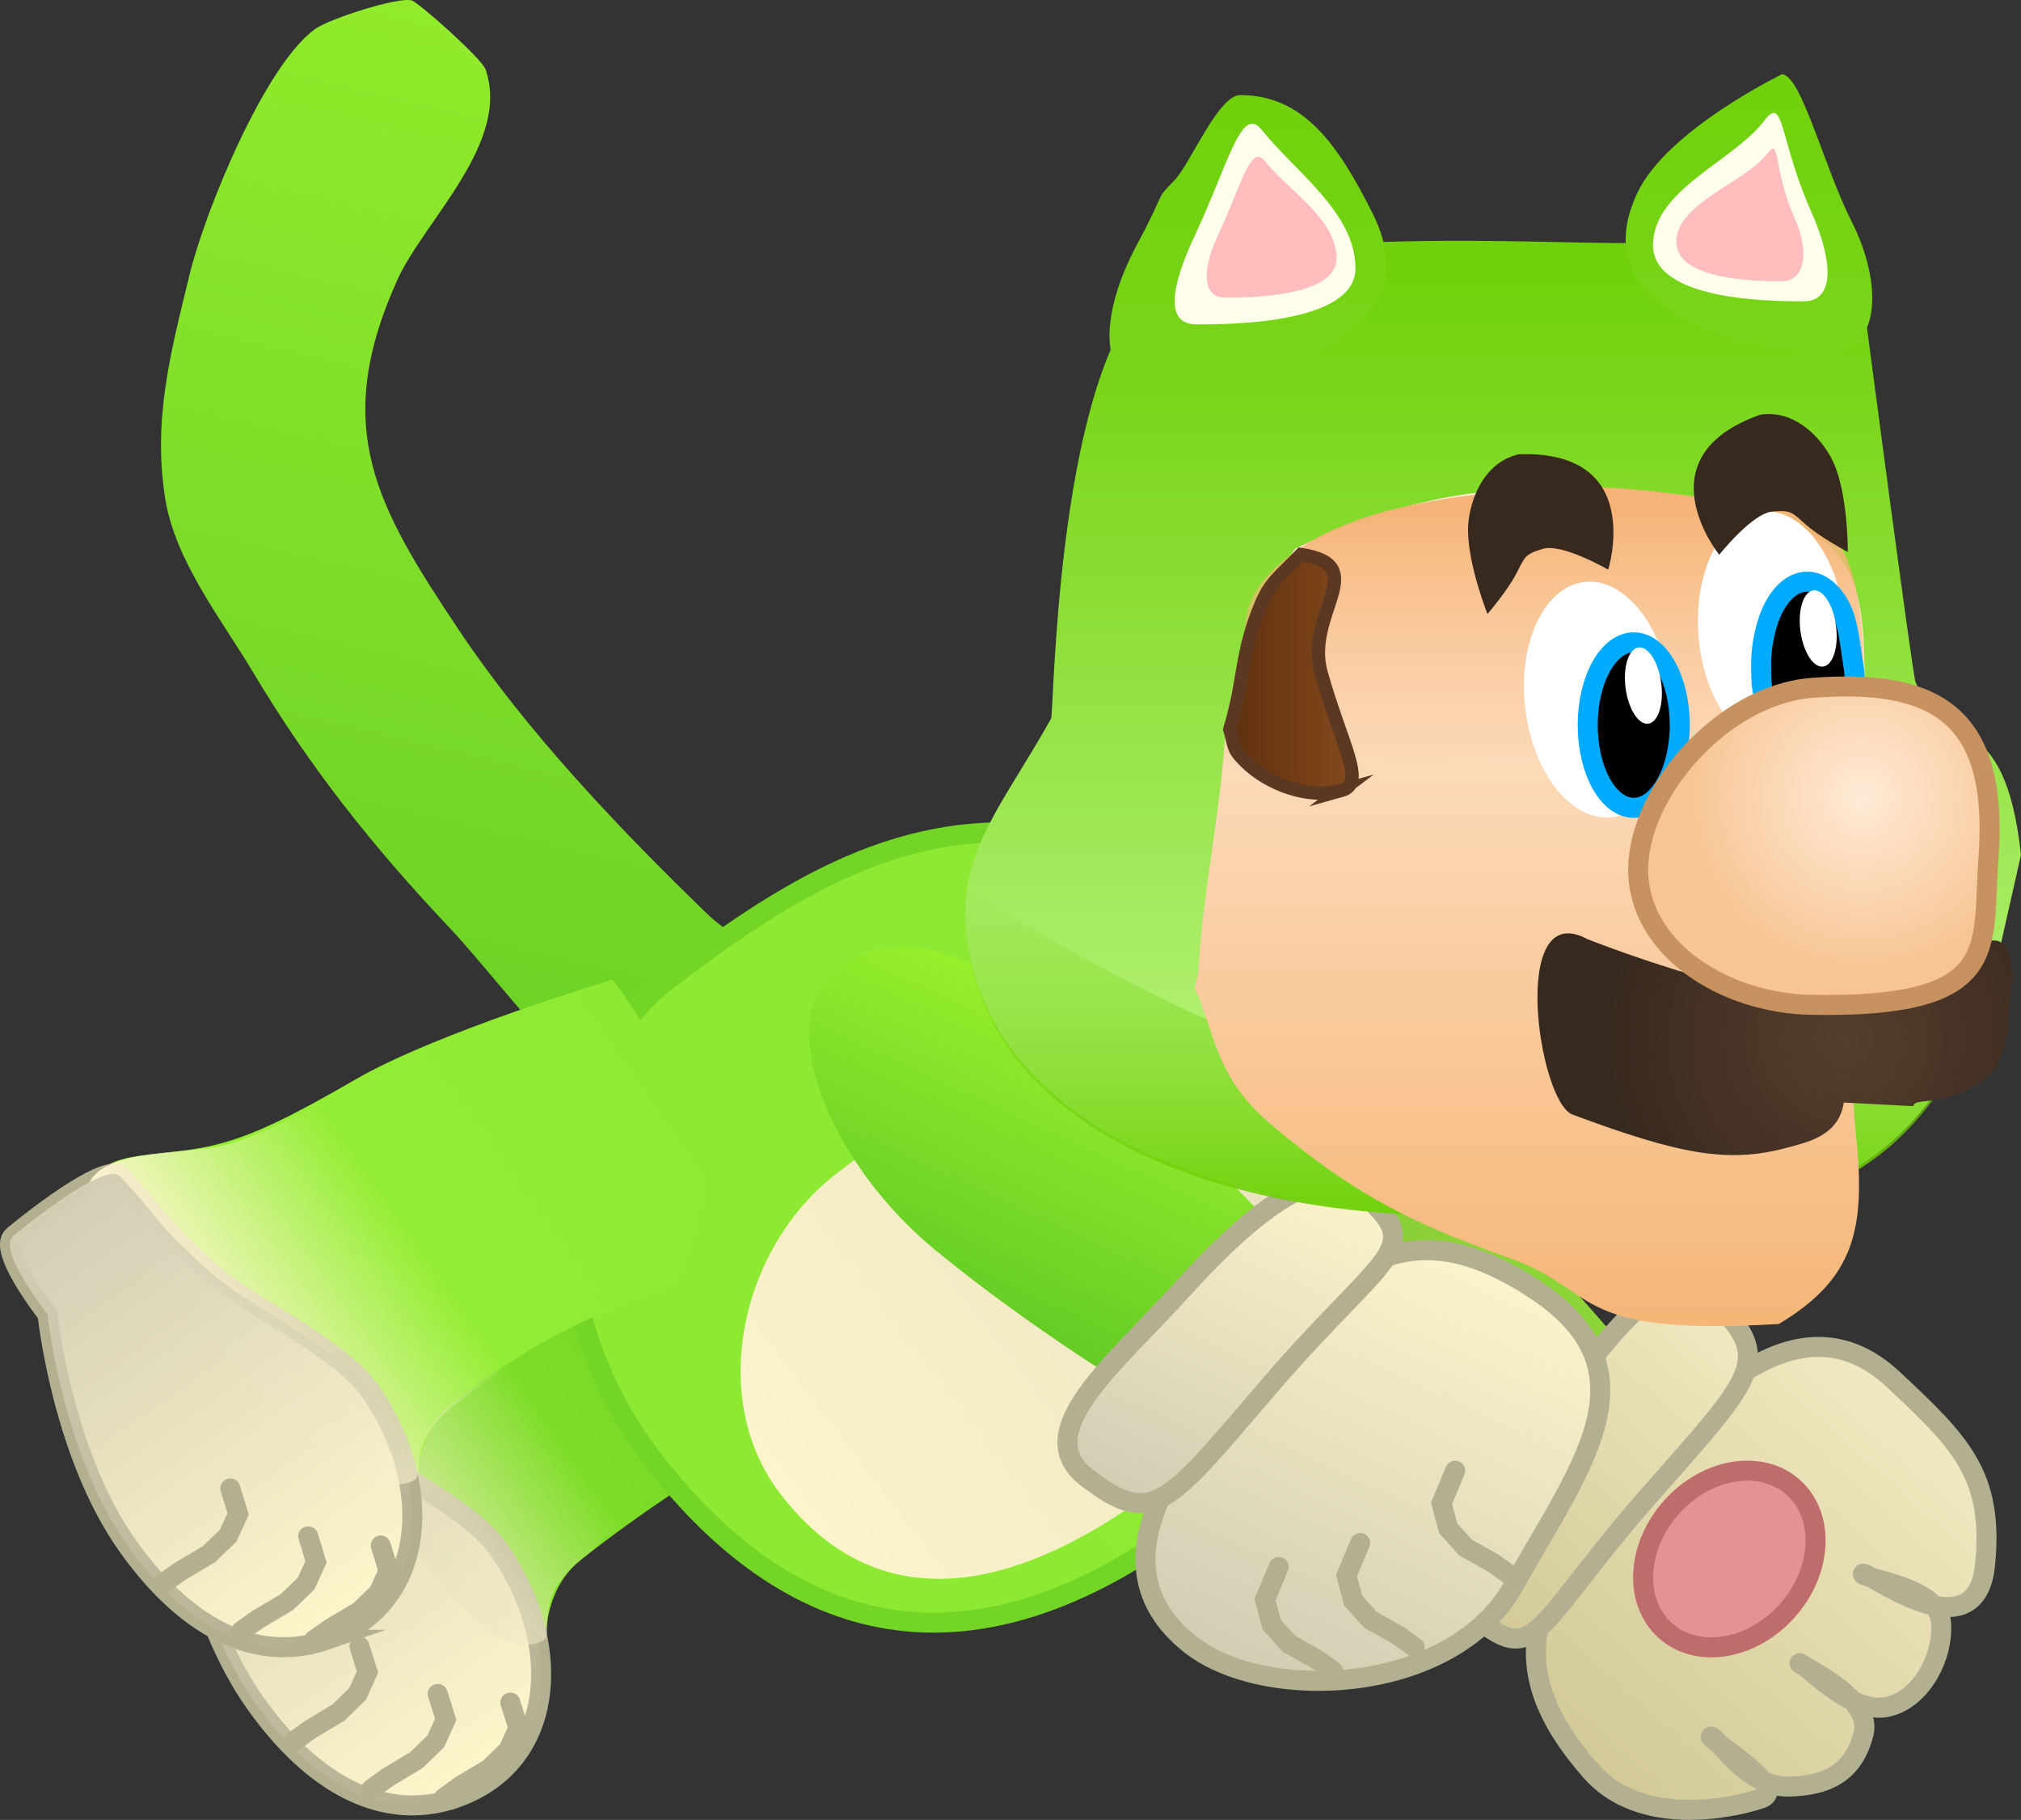<svg version="1.1" xmlns="http://www.w3.org/2000/svg" xmlns:xlink="http://www.w3.org/1999/xlink" width="151.472" height="136.376" viewBox="0,0,151.472,136.376"><rect x="0" y="0" width="151.472" height="136.376" fill="#333333" stroke="none"/><defs><linearGradient x1="211.018" y1="118.084" x2="192.999" y2="194.712" gradientUnits="userSpaceOnUse" id="color-1"><stop offset="0" stop-color="#91eb2b"/><stop offset="1" stop-color="#6bd026"/></linearGradient><linearGradient x1="259.779" y1="216.708" x2="272.562" y2="202.354" gradientUnits="userSpaceOnUse" id="color-2"><stop offset="0" stop-color="#7ebd31"/><stop offset="1" stop-color="#8ed638"/></linearGradient><linearGradient x1="282.34" y1="247.128" x2="307.03" y2="219.403" gradientUnits="userSpaceOnUse" id="color-3"><stop offset="0" stop-color="#d2c997"/><stop offset="1" stop-color="#f1e9c0"/></linearGradient><linearGradient x1="272.557" y1="234.4" x2="292.244" y2="212.293" gradientUnits="userSpaceOnUse" id="color-4"><stop offset="0" stop-color="#d2c997"/><stop offset="1" stop-color="#f1e9c0"/></linearGradient><linearGradient x1="222.678" y1="204.264" x2="184.263" y2="231.793" gradientUnits="userSpaceOnUse" id="color-5"><stop offset="0" stop-color="#6ed226"/><stop offset="1" stop-color="#8be62a"/></linearGradient><linearGradient x1="202.176" y1="217.89" x2="187.168" y2="228.645" gradientUnits="userSpaceOnUse" id="color-6"><stop offset="0" stop-color="#f6efca" stop-opacity="0"/><stop offset="1" stop-color="#f6efca"/></linearGradient><linearGradient x1="176.79" y1="215.917" x2="199.414" y2="247.487" gradientUnits="userSpaceOnUse" id="color-7"><stop offset="0" stop-color="#d2ceb4"/><stop offset="1" stop-color="#d2ceb4" stop-opacity="0"/></linearGradient><radialGradient cx="264.497" cy="209.43" r="28.004" gradientUnits="userSpaceOnUse" id="color-8"><stop offset="0" stop-color="#94ff29"/><stop offset="1" stop-color="#8ee933"/></radialGradient><linearGradient x1="257.006" y1="198.815" x2="221.383" y2="226.027" gradientUnits="userSpaceOnUse" id="color-9"><stop offset="0" stop-color="#eae3c0"/><stop offset="1" stop-color="#fcf4ca"/></linearGradient><linearGradient x1="212.713" y1="192.985" x2="174.659" y2="219.876" gradientUnits="userSpaceOnUse" id="color-10"><stop offset="0" stop-color="#8ee933"/><stop offset="1" stop-color="#99f135"/></linearGradient><linearGradient x1="192.952" y1="205.407" x2="178.364" y2="215.716" gradientUnits="userSpaceOnUse" id="color-11"><stop offset="0" stop-color="#fff7d1" stop-opacity="0"/><stop offset="1" stop-color="#fff7d1"/></linearGradient><linearGradient x1="167.292" y1="203.951" x2="189.706" y2="235.67" gradientUnits="userSpaceOnUse" id="color-12"><stop offset="0" stop-color="#d2ceb4"/><stop offset="1" stop-color="#d2ceb4" stop-opacity="0"/></linearGradient><linearGradient x1="234.575" y1="212.139" x2="244.67" y2="190.325" gradientUnits="userSpaceOnUse" id="color-13"><stop offset="0" stop-color="#64cb25"/><stop offset="1" stop-color="#97ef2c"/></linearGradient><linearGradient x1="258.383" y1="240.43" x2="273.301" y2="208.192" gradientUnits="userSpaceOnUse" id="color-14"><stop offset="0" stop-color="#d1cdb3"/><stop offset="1" stop-color="#fcf4ca"/></linearGradient><linearGradient x1="248.951" y1="227.288" x2="260.95" y2="201.358" gradientUnits="userSpaceOnUse" id="color-15"><stop offset="0" stop-color="#d1cdb3"/><stop offset="1" stop-color="#fcf4ca"/></linearGradient><linearGradient x1="275.518" y1="134.499" x2="275.518" y2="201.422" gradientUnits="userSpaceOnUse" id="color-16"><stop offset="0" stop-color="#70d10b"/><stop offset="1" stop-color="#bbf581"/></linearGradient><linearGradient x1="273.687" y1="180.737" x2="273.687" y2="205.172" gradientUnits="userSpaceOnUse" id="color-17"><stop offset="0" stop-color="#70d10a" stop-opacity="0"/><stop offset="1" stop-color="#70d10a"/></linearGradient><linearGradient x1="267.759" y1="151.988" x2="267.759" y2="213.348" gradientUnits="userSpaceOnUse" id="color-18"><stop offset="0" stop-color="#ffead6"/><stop offset="1" stop-color="#f5b677"/></linearGradient><linearGradient x1="267.643" y1="152.136" x2="267.643" y2="172.018" gradientUnits="userSpaceOnUse" id="color-19"><stop offset="0" stop-color="#f5b477"/><stop offset="1" stop-color="#f5b477" stop-opacity="0"/></linearGradient><linearGradient x1="253.691" y1="163.562" x2="264.171" y2="163.562" gradientUnits="userSpaceOnUse" id="color-20"><stop offset="0" stop-color="#5a2c0a"/><stop offset="1" stop-color="#82491d"/></linearGradient><radialGradient cx="300.995" cy="191.856" r="17.799" gradientUnits="userSpaceOnUse" id="color-21"><stop offset="0" stop-color="#563e2d"/><stop offset="1" stop-color="#38291e"/></radialGradient><radialGradient cx="302.385" cy="173.689" r="13.171" gradientUnits="userSpaceOnUse" id="color-22"><stop offset="0" stop-color="#ffead6"/><stop offset="1" stop-color="#f7c594"/></radialGradient><linearGradient x1="256.344" y1="121.099" x2="256.344" y2="142.968" gradientUnits="userSpaceOnUse" id="color-23"><stop offset="0" stop-color="#70d10b"/><stop offset="1" stop-color="#79d51a"/></linearGradient><linearGradient x1="293.897" y1="119.545" x2="293.897" y2="140.398" gradientUnits="userSpaceOnUse" id="color-24"><stop offset="0" stop-color="#70d10b"/><stop offset="1" stop-color="#79d51a"/></linearGradient></defs><g transform="translate(-162.816,-113.974)"><g data-paper-data="{&quot;isPaintingLayer&quot;:true}" fill-rule="nonzero" stroke-linejoin="miter" stroke-miterlimit="10" stroke-dasharray="" stroke-dashoffset="0" style="mix-blend-mode: normal"><path d="M215.011,199.856c-6.667,-0.933 -14.156,-11.757 -18.513,-16.367c-5.701,-6.033 -10.441,-11.97 -14.744,-19.188c-2.283,-3.829 -5.831,-8.308 -6.562,-12.997c-0.923,-5.923 0.391,-10.82 1.827,-16.731c1.153,-4.745 5.612,-15.666 9.404,-18.42c1.021,-0.742 6.17,-2.426 7.247,-2.148c0.505,0.13 5.245,4.345 5.53,5.153c1.936,5.486 -4.61,11.373 -6.608,15.8c-5.011,11.105 -1.515,17.03 4.592,26.192c5.089,7.635 12.186,15.089 18.815,21.475c1.282,1.235 7.183,4.974 6.932,6.891c0.574,1.397 0.734,2.981 0.361,4.563c-0.816,3.47 -3.919,5.805 -7.338,5.785c-0.304,0.039 -0.618,0.038 -0.943,-0.007z" data-paper-data="{&quot;origPos&quot;:null,&quot;origRot&quot;:0}" fill="url(#color-1)" stroke="none" stroke-width="0.5" stroke-linecap="butt"/><g data-paper-data="{&quot;origPos&quot;:null,&quot;origRot&quot;:0}" stroke-linecap="butt"><path d="M251.641,197.132c3.59,-3.921 13.838,-1.263 21.017,5.311c7.179,6.573 13.022,13.894 13.022,13.894l-10.638,11.889c0,0 -12.485,-8.906 -18.259,-14.193c-7.179,-6.573 -8.732,-12.981 -5.143,-16.901z" data-paper-data="{&quot;origRot&quot;:0,&quot;origPos&quot;:null}" fill="url(#color-2)" stroke="none" stroke-width="0"/><g data-paper-data="{&quot;origPos&quot;:null}" stroke="#b3b092" stroke-width="1.5"><path d="M283.67,226.39c6.016,-7.208 13.86,-15.792 21.074,-9.017c4.933,4.633 7.554,7.098 6.842,13.924c-0.712,6.826 -9.035,0.217 -9.15,0.617c-0.097,0.34 5.484,0.936 5.829,3.412c0.346,2.476 -1.318,6.038 -4.08,6.573c-2.761,0.535 -6.266,-3.478 -6.505,-3.287c-0.087,0.07 5.535,2.517 4.81,5.279c-0.725,2.762 -2.488,3.906 -5.657,3.964c-3.17,0.058 -5.485,-3.928 -5.792,-3.741c-0.237,0.144 5.997,3.874 3.751,4.634c-2.247,0.76 -9.018,2.166 -12.714,-2.027c-6.862,-7.785 -4.425,-13.124 1.592,-20.331z" data-paper-data="{&quot;origRot&quot;:0}" fill="url(#color-3)"/><path d="M278.486,220.398c4.652,-5.559 8.876,-12.808 12.856,-8.899c4.452,4.373 2.957,5.581 -4.871,14.477c-8.916,10.134 -8.434,13.306 -13.547,8.751c-2.986,-2.66 0.91,-8.77 5.562,-14.329z" data-paper-data="{&quot;origRot&quot;:0}" fill="url(#color-4)"/></g><path d="M288.085,226.932c2.643,-2.968 6.73,-3.641 9.13,-1.504c2.399,2.137 2.202,6.275 -0.441,9.242c-2.643,2.968 -6.73,3.641 -9.13,1.504c-2.399,-2.137 -2.202,-6.275 0.441,-9.242z" fill="#e29392" stroke="#bf6d6c" stroke-width="1.5"/></g><g data-paper-data="{&quot;origPos&quot;:null,&quot;origRot&quot;:0}"><path d="M206.34,230.876c-3.703,2.961 -2.204,8.236 -3.162,8.725c-3.876,1.979 -7.489,2.144 -13.139,-2.264c-6.999,-5.46 -10.419,-11.24 -11.085,-20.154c-0.454,-6.071 4.433,-3.95 10.389,-5.786c2.137,-0.659 4.698,-1.848 9.555,-4.713c6.073,-3.583 18.592,-8.074 18.592,-8.074c0,0 3.791,3.844 6.923,8.074c3.052,4.218 4.269,9.72 4.269,9.72c0,0 -13.782,7.628 -22.341,14.472z" data-paper-data="{&quot;origPos&quot;:null}" fill="url(#color-5)" stroke="none" stroke-width="0" stroke-linecap="butt"/><path d="M197.02,248.689c-4.645,1.647 -10.056,-0.093 -15.002,-6.995c-4.946,-6.902 -6.083,-17.262 -6.083,-17.262c0,0 -3.854,-4.801 -2.596,-5.856c2.603,-2.182 7.062,-5.45 7.928,-4.551c3.199,3.319 2.177,2.992 6.727,7.07c2.946,2.64 9.808,5.66 12.108,8.87c4.946,6.902 4.566,16.012 -3.081,18.725z" data-paper-data="{&quot;origPos&quot;:null}" fill="#fff6cb" stroke="#b3b092" stroke-width="1.5" stroke-linecap="butt"/><path d="M206.34,230.876c-3.703,2.961 -1.883,5.559 -2.841,6.048c-3.876,1.979 -9.251,-6.634 -9.251,-6.634c0,0 -4.671,-3.845 -15.09,-12.822c-0.454,-6.071 4.229,-4.235 10.184,-6.071c1.578,-0.487 3.388,-1.262 6.182,-2.789c1.566,2.329 3.173,4.642 4.891,6.89c3.08,4.031 5.213,9.34 9.034,12.752c-2.014,1.387 -1.368,1.234 -3.109,2.626z" data-paper-data="{&quot;origPos&quot;:null}" fill="url(#color-6)" stroke="none" stroke-width="0" stroke-linecap="butt"/><path d="M197.02,248.689c-4.645,1.647 -10.056,-0.093 -15.002,-6.995c-4.946,-6.902 -6.083,-17.262 -6.083,-17.262c0,0 -3.854,-4.801 -2.596,-5.856c2.603,-2.182 7.062,-5.45 7.928,-4.551c3.199,3.319 2.177,2.992 6.727,7.07c2.946,2.64 9.808,5.66 12.108,8.87c4.946,6.902 4.566,16.012 -3.081,18.725z" data-paper-data="{&quot;origPos&quot;:null}" fill="url(#color-7)" stroke="#b3b092" stroke-width="0" stroke-linecap="butt"/><path d="M189.759,237.364l0.601,1.907l-0.741,1.638l-1.428,1.392l-2.141,1.288l-1.265,0.907" fill="none" stroke="#b3b092" stroke-width="1.5" stroke-linecap="round"/><path d="M195.621,240.914l0.601,1.907l-0.741,1.638l-1.428,1.392l-2.141,1.288l-1.265,0.907" fill="none" stroke="#b3b092" stroke-width="1.5" stroke-linecap="round"/><path d="M201.066,241.564l0.601,1.907l-0.741,1.638l-1.428,1.392l-2.141,1.288l-1.265,0.907" fill="none" stroke="#b3b092" stroke-width="1.5" stroke-linecap="round"/></g><g data-paper-data="{&quot;origPos&quot;:null,&quot;origRot&quot;:0}" stroke-linecap="butt"><path d="M253.224,227.041c-18.76,14.823 -32.364,8.222 -41.584,-3.848c-9.219,-12.069 -7.808,-28.892 1.309,-35.857c9.891,-7.555 18.565,-12.522 30.022,-10.574c8.536,1.451 11.885,10.382 16.871,16.909c9.219,12.069 11.77,18.84 -6.619,33.369z" data-paper-data="{&quot;origPos&quot;:null}" fill="url(#color-8)" stroke="#73d626" stroke-width="1.5"/><path d="M250.725,224.562c-14.833,11.624 -23.97,8.498 -29.452,1.32c-5.482,-7.177 -2.9,-18.513 4.287,-24.003c7.797,-5.956 14.479,-10.073 22.511,-9.846c5.984,0.17 7.551,5.805 10.516,9.686c5.482,7.177 6.678,11.448 -7.861,22.842z" fill="url(#color-9)" stroke="#d2ceb4" stroke-width="0"/></g><g data-paper-data="{&quot;origPos&quot;:null,&quot;origRot&quot;:0}"><path d="M196.742,219.105c-3.722,2.936 -2.259,8.221 -3.22,8.704c-3.889,1.953 -7.503,2.094 -13.124,-2.351c-6.963,-5.507 -10.344,-11.309 -10.951,-20.227c-0.414,-6.074 4.459,-3.92 10.427,-5.717c2.141,-0.645 4.71,-1.816 9.586,-4.65c6.096,-3.542 19.29,-7.488 19.29,-7.488c0,0 4.428,6.156 6.541,10.801c1.667,3.666 -1.74,12.119 -1.74,12.119c0,0 -8.204,2.022 -16.808,8.809z" data-paper-data="{&quot;origPos&quot;:null}" fill="url(#color-10)" stroke="none" stroke-width="0" stroke-linecap="butt"/><path d="M187.304,236.856c-4.656,1.617 -10.055,-0.16 -14.956,-7.095c-4.9,-6.935 -5.969,-17.302 -5.969,-17.302c0,0 -3.822,-4.827 -2.557,-5.873c2.618,-2.165 7.098,-5.403 7.958,-4.498c3.177,3.34 2.157,3.007 6.68,7.114c2.928,2.659 9.77,5.725 12.049,8.95c4.9,6.935 4.46,16.042 -3.205,18.704z" data-paper-data="{&quot;origPos&quot;:null}" fill="#fff6cb" stroke="#b3b092" stroke-width="1.5" stroke-linecap="butt"/><path d="M196.869,219.285c-3.722,2.936 -2.111,5.165 -3.073,5.648c-3.889,1.953 -12.029,-7.406 -12.029,-7.406c0,0 -12.877,-13.776 -12.25,-14.963c1.394,-2.64 7.613,-2.006 10.482,-2.87c1.61,-0.485 3.461,-1.267 6.352,-2.83c5.428,6.102 9.531,13.118 14.112,19.902c-1.25,0.784 -2.461,1.624 -3.595,2.519z" fill="url(#color-11)" stroke="none" stroke-width="0" stroke-linecap="butt"/><path d="M187.304,236.856c-4.656,1.617 -10.055,-0.16 -14.956,-7.095c-4.9,-6.935 -5.969,-17.302 -5.969,-17.302c0,0 -3.822,-4.827 -2.557,-5.873c2.618,-2.165 7.098,-5.403 7.958,-4.498c3.177,3.34 2.157,3.007 6.68,7.114c2.928,2.659 9.77,5.725 12.049,8.95c4.9,6.935 4.46,16.042 -3.205,18.704z" data-paper-data="{&quot;origPos&quot;:null}" fill="url(#color-12)" stroke="#b3b092" stroke-width="0" stroke-linecap="butt"/><path d="M180.076,225.514l0.588,1.911l-0.752,1.633l-1.437,1.383l-2.149,1.274l-1.271,0.898" fill="none" stroke="#b3b092" stroke-width="1.5" stroke-linecap="round"/><path d="M185.915,229.102l0.588,1.911l-0.752,1.633l-1.437,1.383l-2.149,1.274l-1.271,0.898" fill="none" stroke="#b3b092" stroke-width="1.5" stroke-linecap="round"/><path d="M191.355,229.788l0.588,1.911l-0.752,1.633l-1.437,1.383l-2.149,1.274l-1.271,0.898" fill="none" stroke="#b3b092" stroke-width="1.5" stroke-linecap="round"/></g><g data-paper-data="{&quot;origPos&quot;:null,&quot;origRot&quot;:0}"><path d="M242.115,190.261c6.042,4.979 16.605,16.096 16.605,16.096l-10.286,12.195c0,0 -8.065,-4.762 -15.577,-10.952c-7.512,-6.19 -11.576,-15.966 -8.196,-20.069c3.38,-4.102 9.942,-3.46 17.454,2.73z" data-paper-data="{&quot;origRot&quot;:0,&quot;origPos&quot;:null}" fill="url(#color-13)" stroke="none" stroke-width="0" stroke-linecap="butt"/><path d="M277.864,210.61c9.282,6.112 3.388,13.28 -1.619,22.219c-4.588,8.192 -18.677,8.821 -24.275,4.326c-7.717,-6.197 -0.313,-15.163 5.984,-22.128c6.296,-6.965 11.242,-10.124 19.91,-4.417z" data-paper-data="{&quot;origRot&quot;:0,&quot;origPos&quot;:null}" fill="url(#color-14)" stroke="#b3b092" stroke-width="1.5" stroke-linecap="butt"/><path d="M264.708,203.222c5.226,4.426 2.017,4.392 -6.772,14.637c-7.715,8.993 -8.702,10.643 -13.655,6.846c-4.427,-3.394 2.161,-8.59 7.015,-13.973c4.854,-5.383 10.36,-10.094 13.411,-7.51z" data-paper-data="{&quot;origRot&quot;:0,&quot;origPos&quot;:null}" fill="url(#color-15)" stroke="#b3b092" stroke-width="1.5" stroke-linecap="butt"/><path d="M275.978,232.003l-1.216,-0.878l-2.105,-1.185l-1.301,-1.443l-0.499,-1.87l1.027,-2.446" data-paper-data="{&quot;index&quot;:null,&quot;origRot&quot;:0}" fill="none" stroke="#b3b092" stroke-width="1.5" stroke-linecap="round"/><path d="M268.854,237.424l-1.216,-0.878l-2.105,-1.185l-1.301,-1.443l-0.499,-1.87l1.027,-2.446" data-paper-data="{&quot;index&quot;:null,&quot;origRot&quot;:0}" fill="none" stroke="#b3b092" stroke-width="1.5" stroke-linecap="round"/><path d="M262.746,239.219l-1.216,-0.878l-2.105,-1.185l-1.301,-1.443l-0.499,-1.87l1.027,-2.446" data-paper-data="{&quot;index&quot;:null,&quot;origRot&quot;:0}" fill="none" stroke="#b3b092" stroke-width="1.5" stroke-linecap="round"/></g><g data-paper-data="{&quot;origPos&quot;:null}"><path d="M311.954,188.37c-7.678,18.585 -19.249,16.479 -39.301,16.479c-20.052,0 -33.684,-7.005 -36.79,-17.819c-2.343,-8.159 1.588,-11.783 5.725,-19.196c0.236,-0.423 0.346,-24.313 6.895,-31.691c4.76,-5.362 28.259,-3.959 35.429,-3.959c0,0 13.362,-0.154 18.742,5.655c0,0 3.492,26.628 3.726,27.238c2.02,5.269 6.657,1.449 7.907,12.959z" data-paper-data="{&quot;origPos&quot;:null}" fill="url(#color-16)" stroke="none" stroke-width="0" stroke-linecap="butt"/><path d="M272.653,205.1c-20.052,0 -33.684,-7.005 -36.79,-17.819c-0.797,-2.776 -0.868,-4.795 -0.452,-6.544c3.389,2.137 16.428,9.636 19.79,10.233c13.833,2.458 20.917,1.61 34.365,1.753c13.447,0.142 13.881,-0.504 21.058,-1.166c-7.673,15.419 -19.044,13.543 -37.972,13.543z" data-paper-data="{&quot;origPos&quot;:null}" fill="url(#color-17)" stroke="none" stroke-width="0" stroke-linecap="butt"/><path d="M295.933,152.901c8.172,2.076 6.202,9.014 6.807,17.577c0.696,9.846 -1.614,21.241 -0.867,28.058c0.801,7.311 0.129,11.141 -5.733,14.654c-16.066,0.958 -13.236,-2.66 -20.621,-5.086c-6.255,-2.304 -10.69,-4.164 -17.408,-9.839c-4.219,-3.564 -4.124,-6.624 -5.765,-10.297c0.142,-0.467 0.276,-0.89 0.286,-1.152c0.191,-4.672 1.562,-11.791 1.9,-16.379c0.444,-6.023 2.049,-11.107 5.355,-15.333c0,0 7.953,-4.215 16.335,-4.401c15.561,-0.345 15.904,1.341 19.709,2.197z" data-paper-data="{&quot;origPos&quot;:null}" fill="url(#color-18)" stroke="none" stroke-width="0" stroke-linecap="butt"/><path d="M295.196,151.806c8.303,0.461 7.051,9.779 7.469,18.018c-1.379,0.216 -28.259,0.831 -48.446,1.421c0.573,-0.791 0.523,-4.418 1.433,-7.104c0.911,-2.686 -0.603,-4.932 3.544,-8.311c4.306,-3.509 11.061,-4.589 18.407,-5.223c7.346,-0.635 13.095,0.95 17.592,1.2z" data-paper-data="{&quot;origPos&quot;:null}" fill="url(#color-19)" stroke="none" stroke-width="0" stroke-linecap="butt"/><path d="M301.079,160.754c0.352,4.889 -1.818,9.029 -4.848,9.247c-3.03,0.218 -5.771,-3.568 -6.124,-8.457c-0.352,-4.889 1.818,-9.029 4.848,-9.247c3.03,-0.218 5.771,3.568 6.124,8.457z" data-paper-data="{&quot;origPos&quot;:null,&quot;origRot&quot;:0}" fill="#ffffff" stroke="none" stroke-width="0" stroke-linecap="butt"/><path d="M263.354,173.211c-2.437,0.677 -5.475,-0.44 -7.217,-2.185c-0.925,-0.926 -0.757,-0.976 -1.147,-2.397c1.121,-3.747 0.806,-5.694 2.315,-9.302c0.707,-1.689 1.302,-2.044 3.022,-3.799c5.377,0.817 0.236,4.405 1.515,8.904c1.556,5.474 3.398,8.256 1.511,8.78z" data-paper-data="{&quot;origPos&quot;:null}" fill="url(#color-20)" stroke="#5c3822" stroke-width="1" stroke-linecap="butt"/><path d="M288.056,165.758c0.571,4.868 -1.412,9.101 -4.429,9.455c-3.017,0.354 -5.925,-3.306 -6.496,-8.174c-0.571,-4.868 1.412,-9.101 4.429,-9.455c3.017,-0.354 5.925,3.306 6.496,8.174z" data-paper-data="{&quot;origPos&quot;:null,&quot;origRot&quot;:0}" fill="#ffffff" stroke="none" stroke-width="0" stroke-linecap="butt"/><path d="M285.263,162.11c0.952,0 1.814,0.695 2.439,1.817c0.624,1.122 1.011,2.672 1.011,4.383c0,1.711 -0.387,3.261 -1.011,4.383c-0.625,1.122 -1.487,1.817 -2.439,1.817c-0.952,0 -1.814,-0.695 -2.439,-1.817c-0.624,-1.122 -1.011,-2.672 -1.011,-4.383c0,-1.711 0.387,-3.261 1.011,-4.383c0.625,-1.122 1.487,-1.817 2.439,-1.817z" data-paper-data="{&quot;origPos&quot;:null}" id="ID0.2989244391210377" fill="#000000" stroke="#00aaff" stroke-width="1.5" stroke-linecap="butt"/><path d="M298.263,157.56c0.952,0 1.814,0.695 2.439,1.817c0.624,1.122 0.775,2.904 1.011,4.383c0.083,0.539 0.233,1.323 -0.15,1.8c-0.483,0.577 -1.281,0.853 -2,1.1c-1.256,0.26 -2.748,1.037 -3.85,0.4c-0.966,-0.58 -0.89,-2.138 -0.9,-3.3c-0.013,-1.501 0.387,-3.261 1.011,-4.383c0.625,-1.122 1.487,-1.817 2.439,-1.817z" data-paper-data="{&quot;origPos&quot;:null}" id="ID0.2989244391210377" fill="#000000" stroke="#00aaff" stroke-width="1.5" stroke-linecap="round"/><path d="M301.005,196.594c-0.371,2.548 -2.845,3.003 -4.291,3.395c-4.412,1.196 -8.123,0.455 -16.039,-2.492c-2.563,-0.954 -4.783,-16.331 1.116,-13.147c0,0 11.959,4.756 17.93,4.416c0,0 9.639,-4.511 12.626,-4.313c1.482,0.098 1.491,3.203 1.024,4.771c0,0 0.152,4.558 -1.921,5.696c-2.982,2.144 -5.125,1.21 -5.232,1.948z" data-paper-data="{&quot;origPos&quot;:null}" fill="url(#color-21)" stroke="none" stroke-width="0" stroke-linecap="butt"/><path d="M311.844,178.399c-0.5,6.618 1.127,11.125 -13.25,10.875c-6.626,-0.115 -13,-4.257 -13,-10.125c0,-5.868 6.393,-13.11 13,-13.625c9.627,-0.75 14.05,2.287 13.25,12.875z" data-paper-data="{&quot;origPos&quot;:null}" fill="url(#color-22)" stroke="#c79260" stroke-width="1.5" stroke-linecap="butt"/><path d="M285.622,162.494c0.369,-0.047 0.744,0.23 1.052,0.716c0.308,0.486 0.549,1.18 0.65,1.968c0.101,0.788 0.042,1.521 -0.133,2.068c-0.176,0.548 -0.469,0.91 -0.838,0.958c-0.369,0.047 -0.744,-0.23 -1.052,-0.716c-0.308,-0.486 -0.549,-1.18 -0.65,-1.968c-0.101,-0.788 -0.042,-1.521 0.133,-2.068c0.176,-0.548 0.469,-0.91 0.838,-0.958z" data-paper-data="{&quot;origPos&quot;:null,&quot;origRot&quot;:0}" id="ID0.2989244391210377" fill="#ffffff" stroke="#00aaff" stroke-width="0" stroke-linecap="butt"/><path d="M298.725,158.215c0.369,-0.047 0.744,0.23 1.052,0.716c0.308,0.486 0.549,1.18 0.65,1.968c0.101,0.788 0.042,1.521 -0.133,2.068c-0.176,0.548 -0.469,0.91 -0.838,0.958c-0.369,0.047 -0.744,-0.23 -1.052,-0.716c-0.308,-0.486 -0.549,-1.18 -0.65,-1.968c-0.101,-0.788 -0.042,-1.521 0.133,-2.068c0.176,-0.548 0.469,-0.91 0.838,-0.958z" data-paper-data="{&quot;origPos&quot;:null,&quot;origRot&quot;:0}" id="ID0.2989244391210377" fill="#ffffff" stroke="#00aaff" stroke-width="0" stroke-linecap="butt"/><g data-paper-data="{&quot;origPos&quot;:null}" stroke="none" stroke-width="0" stroke-linecap="butt"><path d="M265.688,129.956c5.31,10.564 -11.433,13.012 -16.206,13.012c-4.774,0 -4.076,-5.778 -1.482,-10.606c2.377,-4.425 1.301,-3.29 2.851,-4.887c1.165,-1.201 3.265,-6.375 4.928,-6.375c4.774,0 7.357,3.778 9.909,8.857z" data-paper-data="{&quot;origPos&quot;:null}" fill="url(#color-23)"/><path d="M264.406,134.079c0,4.181 -9.464,4.206 -11.912,4.206c-2.448,0 -1.872,-2.954 -0.097,-6.729c2.493,-5.302 3.453,-9.782 4.987,-7.85c2.448,3.084 7.023,6.193 7.023,10.374z" data-paper-data="{&quot;origPos&quot;:null}" fill="#fffeeb"/><path d="M262.992,133.324c0,2.934 -6.641,2.951 -8.359,2.951c-1.718,0 -1.756,-2.073 -0.51,-4.721c1.749,-3.72 2.423,-6.864 3.499,-5.508c1.718,2.164 5.37,4.345 5.37,7.279z" data-paper-data="{&quot;origPos&quot;:null}" fill="#ffbdbd"/></g><g stroke="none" stroke-width="0" stroke-linecap="butt"><path d="M296.363,119.545c1.455,0 3.166,6.978 5.246,11.063c2.269,4.457 2.304,9.79 -1.873,9.79c-4.177,0 -18.827,-2.26 -14.181,-12.011c2.234,-4.688 10.809,-8.842 10.809,-8.842z" data-paper-data="{&quot;index&quot;:null,&quot;origPos&quot;:null}" fill="url(#color-24)"/><path d="M295.083,122.977c1.453,-1.931 1.115,1.548 3.478,6.85c1.683,3.775 1.76,6.729 -0.56,6.729c-2.321,0 -11.292,-0.025 -11.292,-4.206c0,-4.181 6.054,-6.29 8.374,-9.374z" data-paper-data="{&quot;origPos&quot;:null,&quot;index&quot;:null}" fill="#fffeeb"/><path d="M295.261,125.491c1.02,-1.355 0.41,1.121 2.068,4.842c1.181,2.649 0.676,4.721 -0.952,4.721c-1.628,0 -7.923,-0.017 -7.923,-2.951c0,-2.934 5.179,-4.448 6.808,-6.612z" data-paper-data="{&quot;origPos&quot;:null,&quot;index&quot;:null}" fill="#ffbdbd"/></g><path d="M278.426,155.111c-1.376,0.41 -1.311,0.605 -1.978,1.875c-0.689,1.311 -2.147,3 -2.147,3c0,0 -1.458,-3.627 -1.458,-6.319c0,-1.828 0.993,-5.014 3.811,-5.653c9.531,-0.321 6.694,8.651 6.694,8.651c0,0 -3.477,-2.023 -4.922,-1.553z" data-paper-data="{&quot;origPos&quot;:null}" fill="#38291e" stroke="none" stroke-width="0" stroke-linecap="butt"/><path d="M295.687,152.305c-1.516,0.089 -4.016,3.241 -4.016,3.241c0,0 -5.915,-7.319 3.077,-10.497c2.857,-0.433 4.944,2.171 5.611,3.874c0.982,2.507 0.948,6.416 0.948,6.416c0,0 -1.973,-1.04 -3.093,-2.01c-1.085,-0.94 -1.096,-1.144 -2.526,-1.025z" data-paper-data="{&quot;origPos&quot;:null,&quot;index&quot;:null,&quot;origRot&quot;:0}" fill="#38291e" stroke="none" stroke-width="0" stroke-linecap="butt"/></g></g></g></svg>